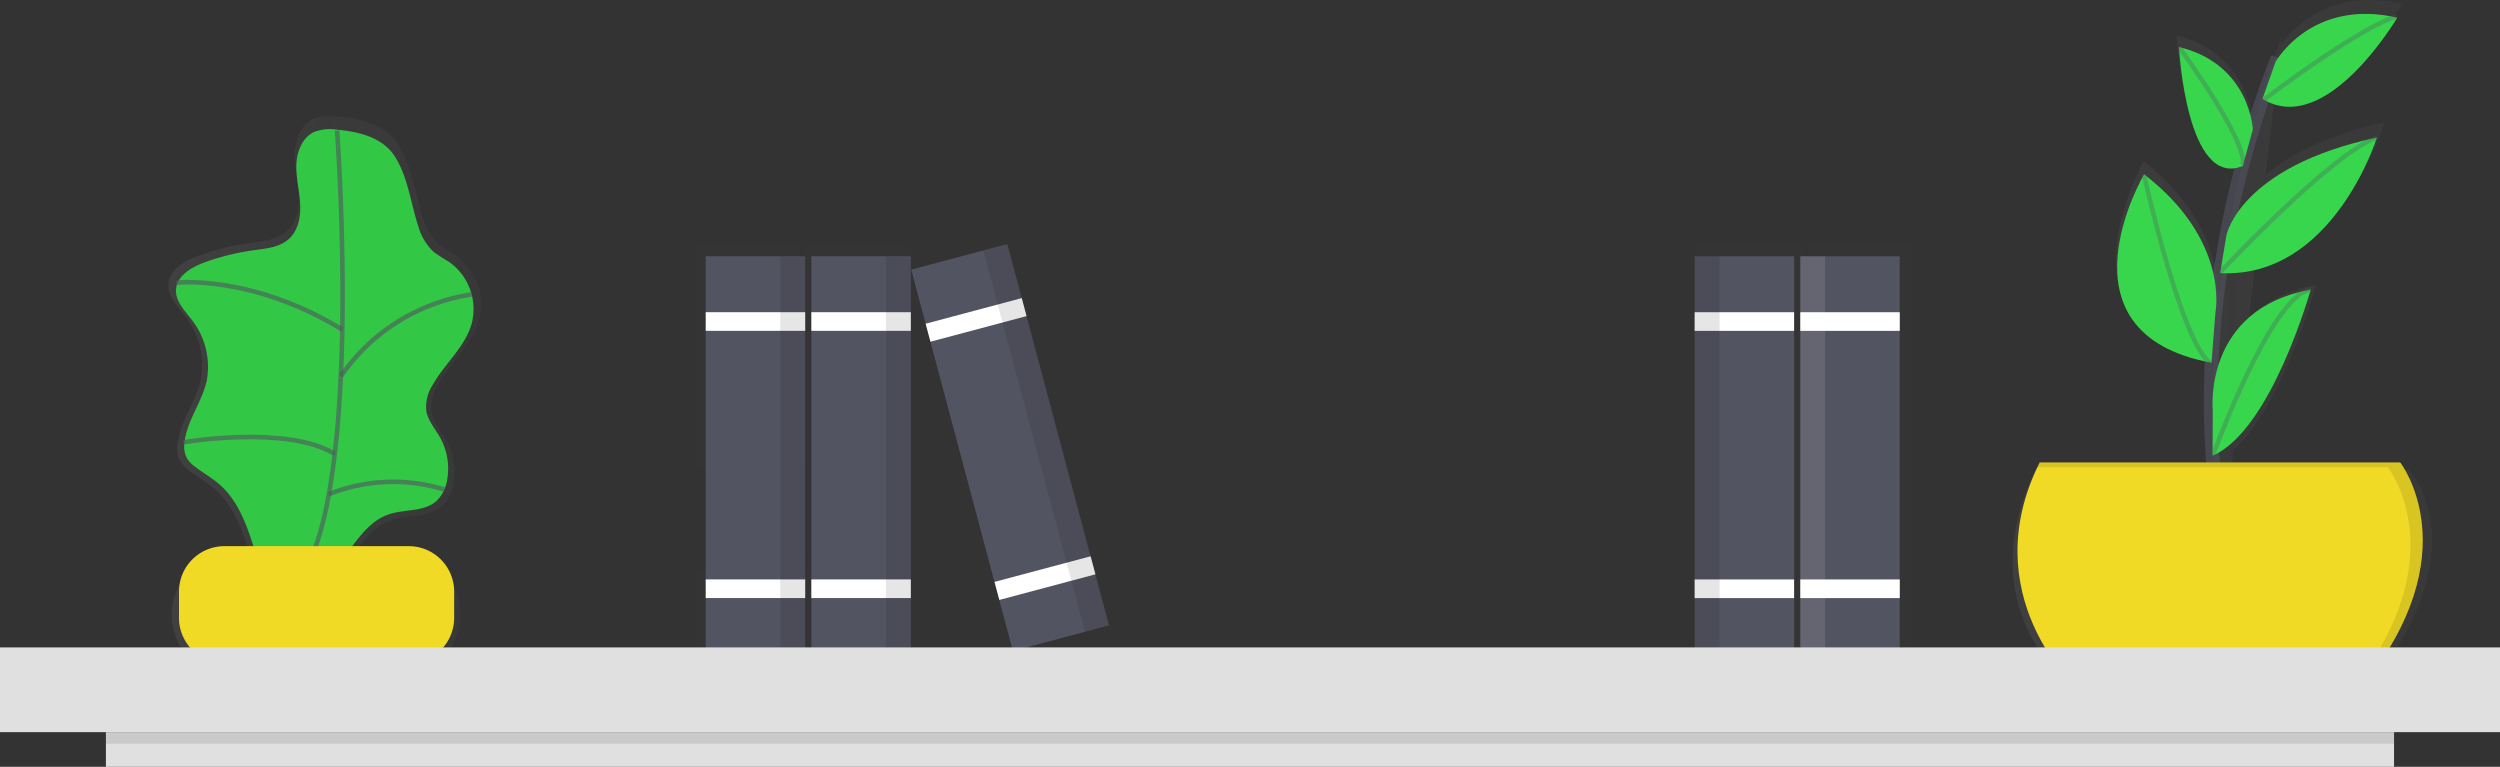 <svg xmlns="http://www.w3.org/2000/svg" xmlns:xlink="http://www.w3.org/1999/xlink" viewBox="0 0 547 167.782"><rect x="0" y="0" width="547" height="167.782" fill="#333333" stroke="none"/><defs><style>.a{opacity:0.7;}.b,.m,.n{opacity:0.1;}.c{fill:url(#a);}.d{fill:url(#b);}.e{fill:url(#c);}.f{fill:#32c846;}.g,.p,.r{fill:none;stroke:#535461;stroke-miterlimit:10;}.g,.p{opacity:0.6;}.h{fill:#f1da25;}.i{fill:url(#d);}.j{fill:url(#e);}.k{fill:#535461;}.l,.n{fill:#fff;}.o{fill:url(#g);}.p{stroke-width:3px;}.q{fill:#38d64d;}.r{opacity:0.3;}.s{fill:#e0e0e0;}</style><linearGradient id="a" x1="-3.509" y1="1.65" x2="-3.509" y2="0.65" gradientUnits="objectBoundingBox"><stop offset="0" stop-color="gray" stop-opacity="0.251"/><stop offset="0.54" stop-color="gray" stop-opacity="0.122"/><stop offset="1" stop-color="gray" stop-opacity="0.102"/></linearGradient><linearGradient id="b" x1="-1.384" y1="1.65" x2="-1.384" y2="0.65" xlink:href="#a"/><linearGradient id="c" x1="0" y1="0.5" x2="1" y2="0.5" xlink:href="#a"/><linearGradient id="d" x1="0.5" y1="1" x2="0.5" y2="0" xlink:href="#a"/><linearGradient id="e" x1="0.5" y1="1" x2="0.5" y2="0" xlink:href="#a"/><linearGradient id="g" x1="0" y1="0.5" x2="1" y2="0.5" xlink:href="#a"/></defs><g transform="translate(-2148 -714.551)"><g transform="translate(2148 714.551)"><g class="a" transform="translate(371.324 53.152)"><g class="b" transform="translate(24.349 0)"><path class="c" d="M592.311,565.04v90.934H569.4V565.04h22.911Z" transform="translate(-569.4 -565.04)"/></g><g class="b" transform="translate(0 0)"><path class="d" d="M557.278,565.04v90.934H534.36V565.04h22.918Z" transform="translate(-534.36 -565.04)"/></g></g><g class="a" transform="translate(36.859 25.359)"><path class="e" d="M327.47,654.563a13.279,13.279,0,0,0-5.267-14.079,39.225,39.225,0,0,1-3.53-2.279,12.976,12.976,0,0,1-3.537-5.928c-1.765-5.309-2.321-11.257-5.42-16.052-2.821-4.364-8.339-5.643-13.2-6.073a10.439,10.439,0,0,0-5.26.493c-2.717,1.23-4.01,4.433-4.128,7.408s.653,5.914.848,8.888-.334,6.254-2.529,8.255-5.337,2.251-8.241,2.654a54.588,54.588,0,0,0-11.174,2.78c-3.037,1.1-6.414,3.1-6.56,6.324-.118,2.641,2.008,4.739,3.613,6.838a17.5,17.5,0,0,1,3.474,13.9c-1.008,4.8-4.482,9.131-5.107,14.106a6.122,6.122,0,0,0,.5,3.725,6.817,6.817,0,0,0,1.89,2c1.876,1.452,3.968,2.613,5.74,4.169,3.7,3.273,5.705,8.033,7.248,12.73.146.452.278.91.424,1.39h-3.634a13.488,13.488,0,0,0-13.453,13.453h0a13.488,13.488,0,0,0,13.453,13.453h36.322a13.488,13.488,0,0,0,13.453-13.453h0a13.488,13.488,0,0,0-13.453-13.453H299.98c2.356-3.155,4.816-6.115,8.45-7.331s8.033-.5,10.882-3.037a8.527,8.527,0,0,0,2.467-4.864,14.593,14.593,0,0,0-1.591-9.687c-1.147-2.043-2.821-3.9-3.183-6.212a9.054,9.054,0,0,1,1.39-5.733C321.126,663.944,325.983,660.046,327.47,654.563Z" transform="translate(-259.463 -610.044)"/></g><path class="f" d="M297.122,614.345a9.918,9.918,0,0,0-5.01.473c-2.585,1.167-3.815,4.225-3.933,7.06s.625,5.629.806,8.464-.32,5.948-2.411,7.866-5.08,2.147-7.852,2.529a51.98,51.98,0,0,0-10.639,2.641c-2.891,1.049-6.108,2.953-6.254,6.025-.111,2.509,1.918,4.517,3.44,6.518a16.663,16.663,0,0,1,3.3,13.266c-.966,4.6-4.267,8.693-4.864,13.432a5.831,5.831,0,0,0,.479,3.551,6.49,6.49,0,0,0,1.8,1.9c1.786,1.39,3.78,2.488,5.469,3.982,3.523,3.12,5.427,7.644,6.9,12.119a98.173,98.173,0,0,1,3.4,13.439c3.037-1.953,6.949-1.925,10.2-3.509,6.9-3.384,9.214-13.2,16.5-15.614,3.474-1.154,7.644-.479,10.361-2.891a8.123,8.123,0,0,0,2.349-4.656,13.9,13.9,0,0,0-1.536-9.221c-1.091-1.946-2.682-3.711-3.03-5.914a8.758,8.758,0,0,1,1.306-5.462c2.62-4.76,7.248-8.45,8.658-13.7a12.647,12.647,0,0,0-5-13.391,37.347,37.347,0,0,1-3.356-2.175,12.222,12.222,0,0,1-3.37-5.649c-1.682-5.052-2.217-10.722-5.163-15.288C306.982,615.978,301.757,614.769,297.122,614.345Z" transform="translate(-223.324 -585.966)"/><path class="g" d="M308.05,614.64s6.407,85.819-10.25,100.551" transform="translate(-234.3 -586.087)"/><path class="h" d="M9.937,0H50.269a9.937,9.937,0,0,1,9.937,9.937v5.747a9.937,9.937,0,0,1-9.937,9.937H9.937A9.937,9.937,0,0,1,0,15.684V9.937A9.937,9.937,0,0,1,9.937,0Z" transform="translate(39.164 119.5)"/><path class="g" d="M261.86,662.522s16.372-1.911,36.364,10.25" transform="translate(-223.335 -600.663)"/><path class="g" d="M313.73,684.188a42.305,42.305,0,0,1,28.637-17.928" transform="translate(-239.161 -601.837)"/><path class="g" d="M264.16,712.3s22.7-3.85,33.126,2.557" transform="translate(-224.037 -615.533)"/><path class="g" d="M310,727.952a37.945,37.945,0,0,1,25.246-1.015" transform="translate(-238.023 -619.827)"/><g class="a" transform="translate(152.064 50.998)"><g class="b" transform="translate(0 2.849)"><path class="i" d="M218.83,566.04v90.934h22.918V566.04H218.83Z" transform="translate(-218.83 -566.04)"/></g><g class="b" transform="translate(24.349 2.849)"><path class="j" d="M253.87,566.04v90.934h22.911V566.04H253.87Z" transform="translate(-253.87 -566.04)"/></g><g class="b" transform="translate(47.385 0)"><path class="i" d="M332.591,649.8l-19.005-71.255h0l-1.1-4.149h0l-3.322-12.459-22.139,5.907,3.322,12.453h0l.883,3.308L306.206,639.8h0l1.112,4.155h0l3.134,11.758Z" transform="translate(-287.02 -561.94)"/></g></g><rect class="k" width="21.757" height="86.348" transform="translate(154.413 56.071)"/><rect class="l" width="21.757" height="4.079" transform="translate(154.413 68.308)"/><rect class="l" width="21.757" height="4.079" transform="translate(154.413 126.776)"/><rect class="m" width="5.441" height="86.348" transform="translate(170.728 56.071)"/><rect class="k" width="21.757" height="86.348" transform="translate(177.525 56.071)"/><rect class="l" width="21.757" height="4.079" transform="translate(177.525 68.308)"/><rect class="l" width="21.757" height="4.079" transform="translate(177.525 126.776)"/><rect class="m" width="5.441" height="86.348" transform="translate(193.84 56.071)"/><rect class="k" width="21.757" height="86.348" transform="translate(199.375 59.002) rotate(-14.93)"/><rect class="l" width="21.757" height="4.079" transform="translate(202.532 70.827) rotate(-14.93)"/><rect class="l" width="21.757" height="4.079" transform="translate(217.6 127.322) rotate(-14.93)"/><rect class="m" width="5.441" height="86.348" transform="translate(215.151 54.8) rotate(-14.93)"/><rect class="k" width="21.757" height="86.348" transform="translate(415.665 142.418) rotate(180)"/><rect class="l" width="21.757" height="4.079" transform="translate(415.665 72.394) rotate(180)"/><rect class="l" width="21.757" height="4.079" transform="translate(415.665 130.862) rotate(180)"/><rect class="n" width="5.441" height="86.348" transform="translate(399.349 142.418) rotate(180)"/><rect class="k" width="21.757" height="86.348" transform="translate(392.553 142.418) rotate(180)"/><rect class="l" width="21.757" height="4.079" transform="translate(392.553 72.394) rotate(180)"/><rect class="l" width="21.757" height="4.079" transform="translate(392.553 130.862) rotate(180)"/><rect class="m" width="5.441" height="86.348" transform="translate(376.236 142.418) rotate(180)"/><g class="a" transform="translate(440.383 0)"><path class="o" d="M926.813,676.374H887.955l.514-4.371c10.979-9.854,18.067-36.134,18.067-36.134a3.633,3.633,0,0,0-.465.1c-6.463,1.3-11.021,3.947-14.224,7.123l1.39-11.626c20.284-4.371,28.324-31.2,28.324-31.2-12.946,2.87-21.014,7.317-26.024,11.528l1.974-17.081c13.71,4.7,27.907-20.3,27.907-20.3l-.542-.111.264-.174-.4.146c-15.156-3.266-23.258,5.4-25.892,9l.195-1.675q-.6,1.584-1.167,3.155h0v.042q-1.584,4.364-2.946,8.617h0q-1.167,3.634-2.182,7.185h0s-.625-15.288-16.726-19.29c0,0,1.689,33.306,14.447,27.851h0q-1.772,7.213-2.981,13.988h0q-.8,4.406-1.39,8.61l-.076.083.076-.062V632h0q-.535,3.794-.917,7.394c.25-4.621-.6-17.984-16.337-30.575,0,0-20.909,36.781,14.753,44.015l.236.2-.056-.167.327.069.146-1.89a198.231,198.231,0,0,0,.125,23.661h0c.035.542.076,1.07.111,1.584h-39.3c-14.989,31.013,8.339,48,8.339,48h64.41C942.893,692.794,926.813,676.374,926.813,676.374Zm-41.867-35.245Z" transform="translate(-840.16 -573.551)"/></g><path class="p" d="M904.79,693.7S894.6,649.169,917.131,591.75" transform="translate(-418.795 -579.103)"/><path class="h" d="M846.519,719.16H925.4s15.559,19.853-8.589,49.337H854.573S832.037,748.137,846.519,719.16Z" transform="translate(-400.237 -617.977)"/><path class="q" d="M906.846,638.239s2.87-14.947,32.924-21.389c0,0-9.583,30.916-34.3,29.679Z" transform="translate(-419.704 -586.762)"/><path class="q" d="M894.555,658.547s3.162-15.628-15.621-30.117c0,0-20.409,34.7,14.746,41.228Z" transform="translate(-409.81 -590.295)"/><path class="q" d="M903.117,691.105s-2.182-22.091,21.444-26.385c0,0-8.624,30.846-21.479,36.35Z" transform="translate(-418.97 -601.367)"/><path class="r" d="M905.41,646.362s24.683-26.295,34.342-29.512" transform="translate(-419.686 -586.762)"/><path class="r" d="M881.47,628.43s8.047,36.489,14.489,41.318" transform="translate(-412.381 -590.295)"/><path class="r" d="M903.09,701.209s12.876-35.44,21.465-36.489" transform="translate(-418.978 -601.367)"/><g class="b" transform="translate(445.761 101.183)"><path d="M927.306,719.16H848.421c-.181.361-.347.695-.521,1.07h76.716s15.177,19.374-7.727,48.3h1.821C942.864,739.013,927.306,719.16,927.306,719.16Z" transform="translate(-847.9 -719.16)"/></g><rect class="s" width="547" height="18.54" transform="translate(0 141.654)"/><rect class="s" width="500.644" height="7.588" transform="translate(23.174 160.194)"/><rect class="m" width="500.644" height="2.529" transform="translate(23.174 160.194)"/></g><path class="q" d="M920.67,591.4s7.838-13.953,26.621-9.659c0,0-15.524,26.406-29.491,17.775Z" transform="translate(1725.229 136.667)"/><path class="q" d="M907.673,609.385s-.6-14.266-16.163-18.026c0,0,1.633,31.124,13.96,26.024Z" transform="translate(1733.25 133.482)"/><path class="r" d="M918.15,599.991s20.388-15.559,28.977-18.241" transform="translate(1725.122 136.414)"/><path class="r" d="M891.51,591.37s15.024,20.388,13.953,25.76" transform="translate(1733.25 133.479)"/></g></svg>